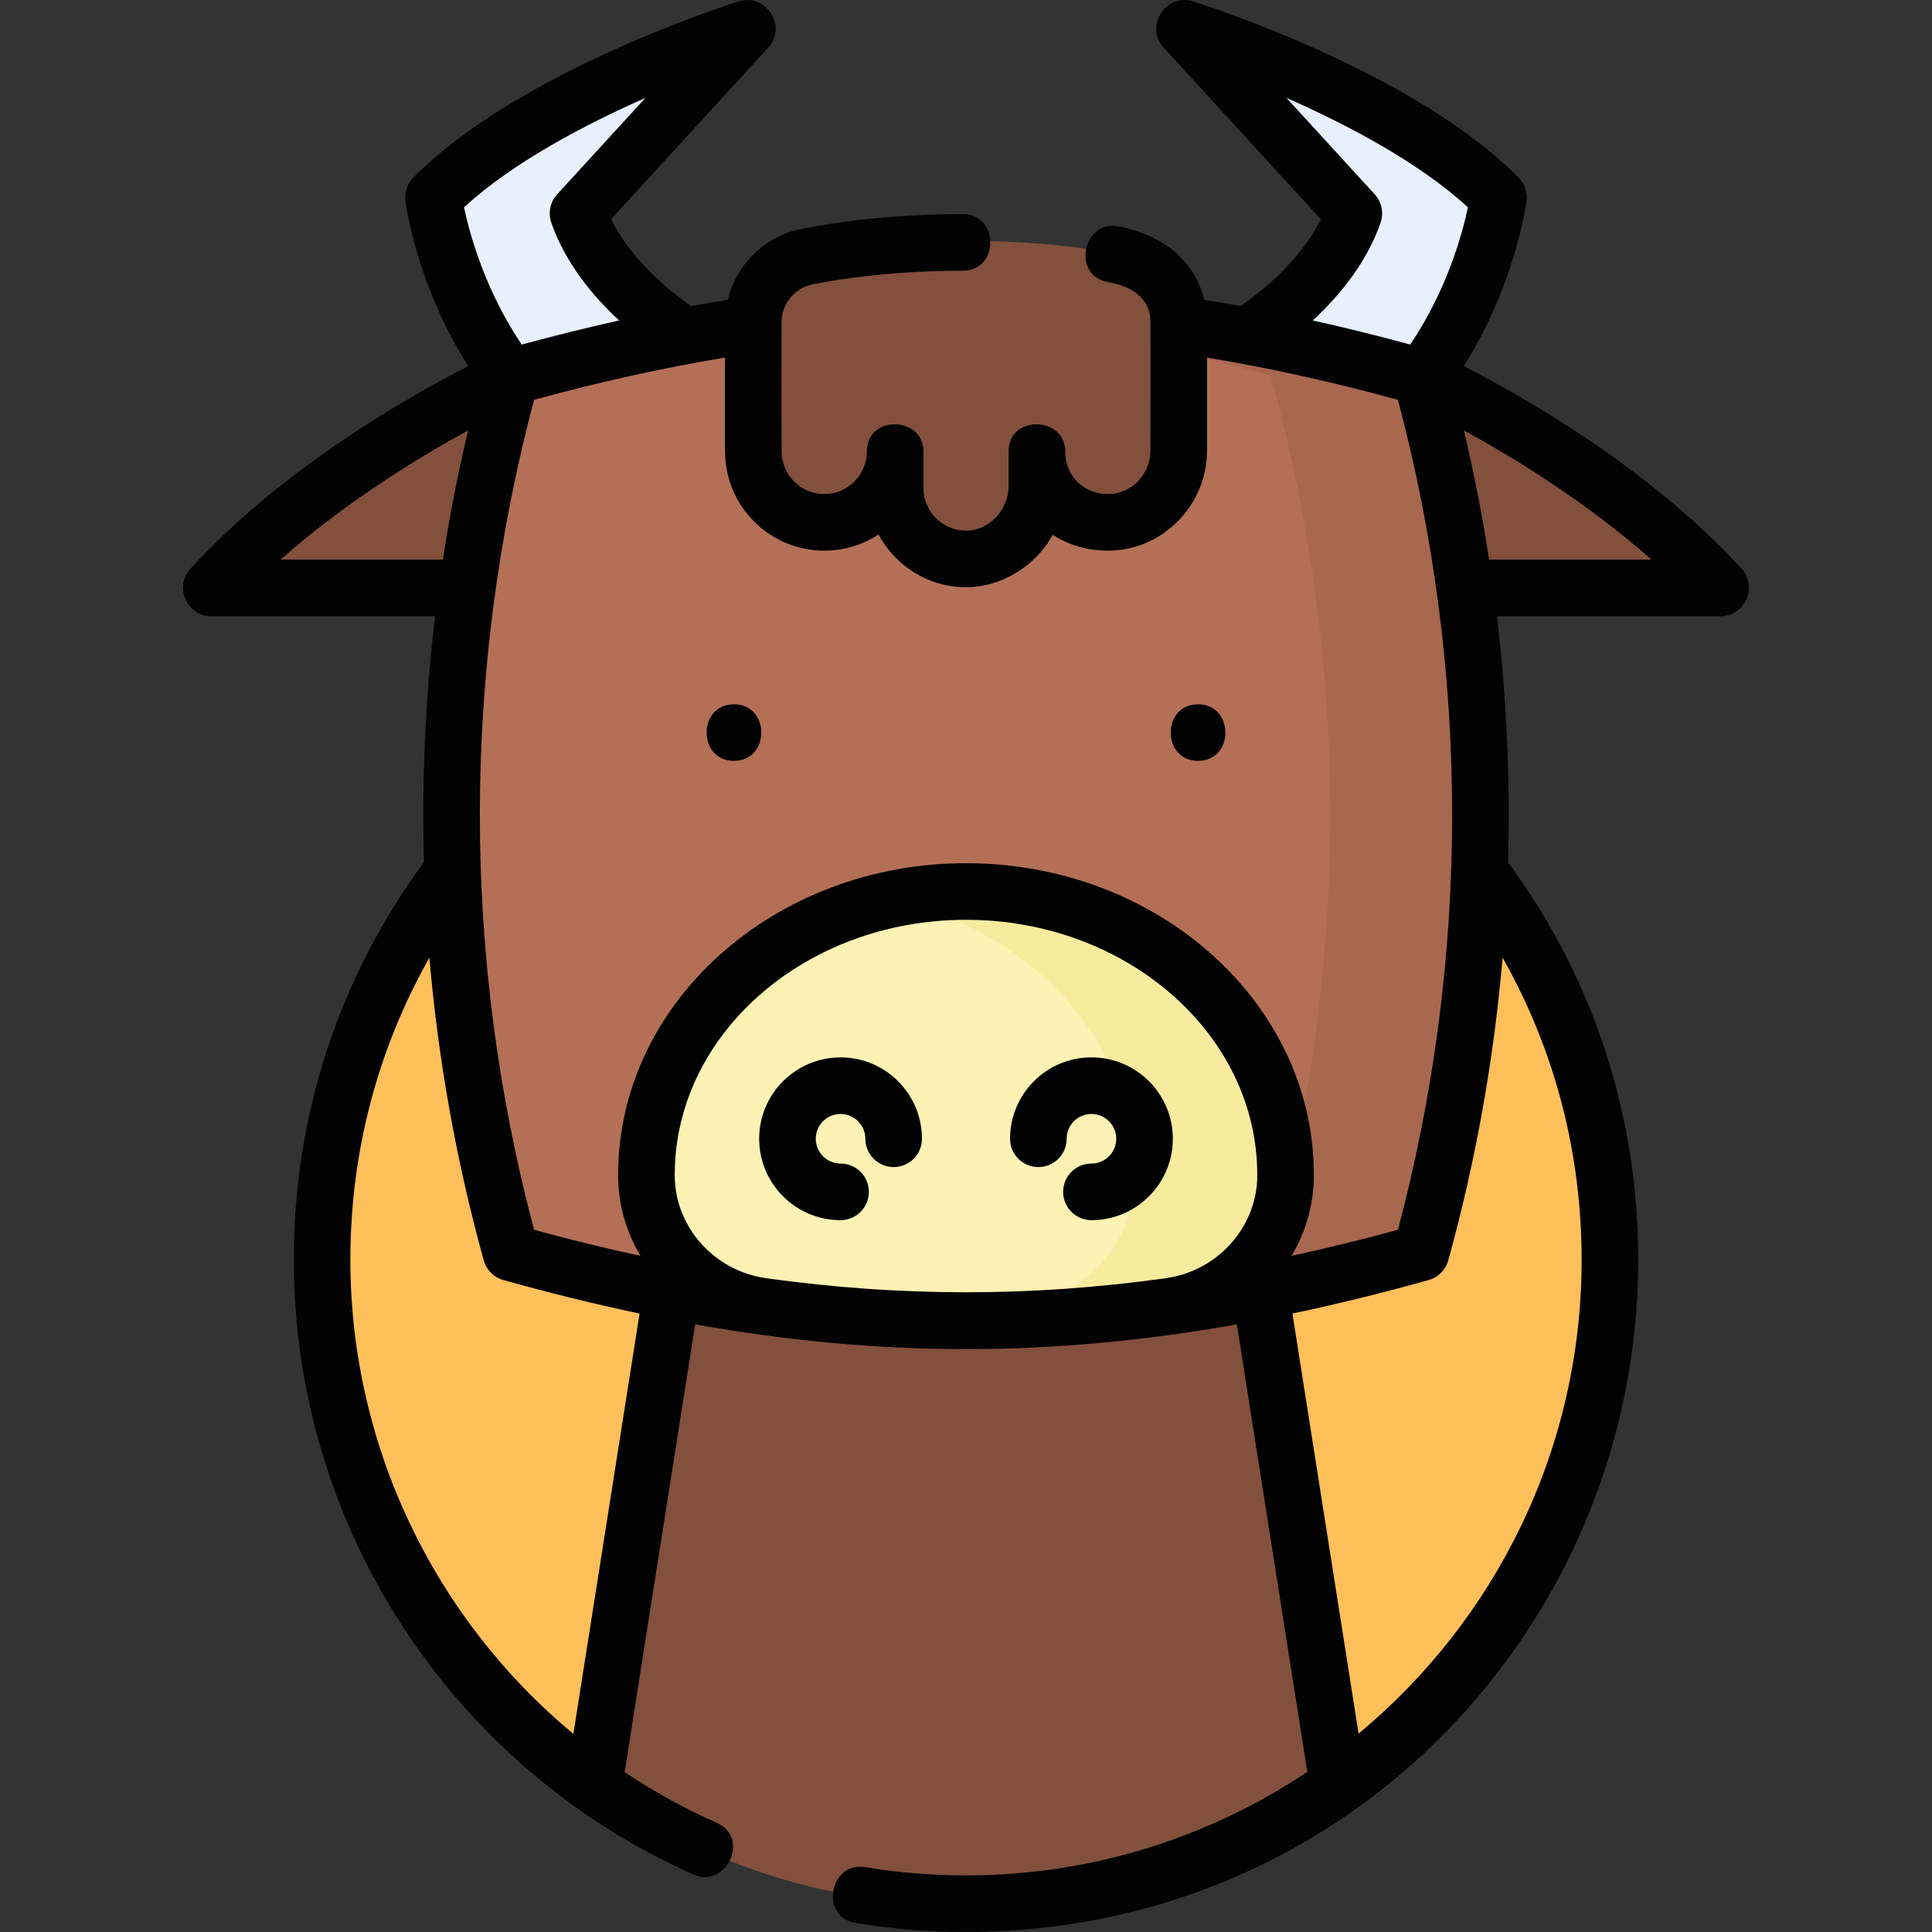 <svg id="Layer_1" enable-background="new 0 0 512 512" height="512" viewBox="0 0 512 512" width="512" xmlns="http://www.w3.org/2000/svg"><rect x="0" y="0" width="512" height="512" fill="#333333" stroke="none"/><g><g><path d="m157.193 473.579c-43.679-30.978-72.185-81.945-72.185-139.571 0-94.436 76.556-170.992 170.992-170.992s170.992 76.556 170.992 170.992c0 57.625-28.506 108.593-72.185 139.571z" fill="#ffbf59"/><path d="m179.176 334.008-21.982 139.569c27.902 19.789 61.995 31.423 98.806 31.423s70.904-11.634 98.806-31.423l-21.982-139.569z" fill="#82503d"/><path d="m193.386 95.759s-31.783-14.795-40.409-39.601l45.005-49.158s-56.527 17.697-83.392 44.918c0 0 4.06 31.6 27.215 55.733z" fill="#e8f0ff"/><path d="m318.581 95.759s31.784-14.795 40.408-39.601l-45.004-49.158s56.527 17.697 83.392 44.918c0 0-4.06 31.6-27.215 55.733z" fill="#e8f0ff"/><path d="m135.177 99.548s-47.953 21.512-79.622 56.059h93.989z" fill="#82503d"/><path d="m376.823 99.548s47.953 21.512 79.622 56.059h-93.989z" fill="#82503d"/><path d="m376.828 332.139c21.037-76.08 21.038-156.494 0-232.573-.008-.008-.017-.015-.024-.022-85.622-23.993-155.986-23.993-241.608 0-.008.008-.017.016-.024.022-21.037 76.08-21.037 156.493 0 232.573.008.007.016.014.022.021 85.623 23.993 155.988 23.993 241.611 0 .008-.008.015-.015.023-.021z" fill="#b37057"/><path d="m376.823 99.548c-50.145-14.053-95.058-19.865-140.864-17.46 32.422 1.702 65.291 7.513 100.784 17.46 21.043 76.09 21.043 156.516 0 232.606-35.492 9.946-68.361 15.757-100.784 17.459 45.806 2.404 90.719-3.406 140.864-17.459 21.044-76.09 21.044-156.516 0-232.606z" fill="#a8674f"/><path d="m256 236.217c-46.866 0-84.856 33.673-84.856 75.212 0 .111 0 .222.001.333.087 17.55 13.362 32.173 30.747 34.579 36.564 5.062 71.655 5.062 108.219 0 17.384-2.406 30.66-17.029 30.747-34.579.001-.111.001-.222.001-.333-.003-41.538-37.994-75.212-84.859-75.212z" fill="#fcf2b4"/><path d="m256 236.217c-6.907 0-13.612.749-20.041 2.129 37.189 7.985 64.817 37.666 64.817 73.082 0 .111 0 .222-.001.333-.087 17.55-13.362 32.173-30.747 34.579-11.471 1.588-22.796 2.677-34.068 3.268 24.657 1.294 49.056.205 74.148-3.268 17.384-2.406 30.66-17.029 30.747-34.579.001-.111.001-.222.001-.333 0-41.537-37.991-75.211-84.856-75.211z" fill="#f7eb9e"/><path d="m312.499 85.101c0-8.471-5.954-15.805-14.26-17.463-9.492-1.895-23.647-3.796-42.239-3.796-18.686 0-32.708 1.848-42.108 3.717-8.359 1.661-14.39 8.968-14.39 17.49v33.853h.017v.255c0 10.202 8.038 18.764 18.236 19.029 11.529.301 19.413-8.239 19.413-18.817v9.223c0 10.551 8.635 19.512 19.185 19.315 10.23-.192 18.465-8.545 18.465-18.822v-9.717c0 10.397 8.428 18.825 18.825 18.825 10.397 0 18.825-8.428 18.825-18.825v-.467h.032z" fill="#82503d"/></g><g fill="#020202"><path d="m461.572 150.741c-24.661-26.903-58.28-45.862-73.673-53.715 13.635-21.551 16.506-42.75 16.633-43.743.294-2.287-.481-4.583-2.101-6.224-27.804-28.173-83.945-45.973-86.322-46.717-7.149-2.239-12.831 6.697-7.772 12.222l41.688 45.536c-4.727 9.681-13.533 17.543-21.186 23.004-3.242-.582-6.466-1.119-9.679-1.625-2.725-11.233-12.099-17.583-22.94-19.51-9.24-1.647-12.286 13.052-2.624 14.769 5.77 1.025 11.29 3.855 11.29 10.654 0 11.346.035 22.694-.017 34.04 0 6.181-4.888 11.337-10.896 11.493-6.593.165-11.679-4.635-11.679-11.282 0-9.385-15-9.813-15 0v9.205c0 6.206-5.156 11.903-11.505 11.777-6.104-.115-11.069-5.177-11.069-11.285v-9.697c0-9.385-15-9.813-15 0 0 6.224-5.063 11.287-11.287 11.287s-11.287-5.063-11.287-11.287c-.109-11.397-.032-22.8-.032-34.198 0-4.888 3.449-9.125 8.2-10.073 8.162-1.63 21.71-3.584 39.905-3.638 9.682-.029 9.591-15-.045-15-19.401.058-33.982 2.168-42.798 3.928-9.74 1.945-17.247 9.455-19.529 18.817-3.224.508-6.46 1.047-9.714 1.631-7.656-5.462-16.466-13.324-21.193-23.008l41.688-45.536c5.056-5.522-.623-14.466-7.772-12.222-2.376.744-58.518 18.543-86.322 46.717-1.62 1.641-2.395 3.937-2.101 6.224.128.993 3 22.2 16.641 43.755-15.404 7.861-49 26.813-73.648 53.702-4.325 4.718-.871 12.568 5.529 12.568h59.352c-2.587 21.633-3.564 43.412-2.949 65.157-22.581 30.708-34.508 67.085-34.508 105.386 0 70.433 41.616 134.391 106.021 162.941 8.454 3.747 15.13-9.701 6.079-13.713-8.605-3.814-16.751-8.338-24.414-13.45l18.69-118.664c24.493 4.362 48.137 6.561 71.773 6.561s47.279-2.199 71.773-6.561l18.679 118.596c-25.904 17.321-57.017 27.437-90.451 27.437-8.993 0-18.013-.737-26.81-2.191-9.258-1.539-12.128 13.199-2.446 14.799 9.603 1.587 19.446 2.392 29.256 2.392 102 0 178.148-82.388 178.148-178.148 0-38.301-11.927-74.677-34.508-105.386.615-21.745-.362-43.524-2.949-65.157h59.352c6.4 0 9.854-7.85 5.529-12.568zm-95.706-91.719c.905-2.604.31-5.495-1.552-7.528l-23.401-25.561c15.96 7.037 35.058 17.033 48.095 29.015-1.394 6.682-5.4 21.711-15.285 36.36-8.821-2.396-17.411-4.521-25.828-6.382 7.409-6.867 14.372-15.554 17.971-25.904zm-147.432 86.907c5.304 0 10.245-1.578 14.379-4.291 4.365 8.148 12.901 13.799 22.695 13.982 9.609.201 18.912-5.512 23.474-13.883 4.426 2.864 9.729 4.332 15.383 4.181 13.978-.364 25.365-12.104 25.503-26.228.012-.17.018-.342.018-.515v-24.403c16.262 2.679 32.909 6.358 50.576 11.178 19.159 72.049 19.159 147.912 0 219.96-9.577 2.612-18.951 4.904-28.181 6.899 3.721-6.263 5.867-13.497 5.905-21.128l.001-.365c0-45.524-41.354-82.561-92.187-82.561s-92.187 37.037-92.187 82.561l.001.368c.037 7.629 2.184 14.863 5.904 21.125-9.23-1.994-18.604-4.286-28.18-6.898-19.159-72.049-19.159-147.912 0-219.96 17.667-4.82 34.315-8.5 50.577-11.178v24.403c0 .234.011.468.033.699.125 14.388 11.869 26.054 26.286 26.054zm-47.393-119.981-23.388 25.546c-1.861 2.033-2.458 4.924-1.552 7.527 3.6 10.353 10.566 19.042 17.978 25.911-8.416 1.861-17.006 3.987-25.827 6.383-9.828-14.582-13.87-29.677-15.284-36.375 13.02-11.961 32.112-21.951 48.073-28.992zm-96.705 122.361c17.344-15.354 36.816-27.189 49.713-34.245-2.68 11.344-4.912 22.767-6.684 34.245zm77.612 311.191c-36.821-30.543-59.097-76.355-59.097-125.649 0-28.458 7.191-55.752 20.943-80.055 2.317 27.014 7.112 53.866 14.396 80.204.7 2.533 2.675 4.514 5.205 5.223 12.327 3.455 24.324 6.402 36.099 8.879zm51.304-120.727c-.076-.013-.149-.032-.225-.043-13.737-1.901-24.146-13.56-24.213-27.114l-.001-.298c0-37.253 34.625-67.561 77.187-67.561s77.187 30.308 77.187 67.561l-.001.295c-.066 13.558-10.476 25.216-24.213 27.117-.077.011-.15.03-.226.043-35.656 4.923-69.84 4.923-105.495 0zm215.896-4.921c0 50.451-23.022 95.624-59.109 125.574l-17.534-111.324c11.775-2.477 23.772-5.424 36.099-8.879 2.53-.709 4.504-2.69 5.205-5.223 7.284-26.338 12.079-53.189 14.396-80.204 13.752 24.304 20.943 51.598 20.943 80.056zm-24.513-185.543c-1.773-11.481-4.005-22.907-6.687-34.254 12.891 7.047 32.358 18.875 49.719 34.254z"/><path d="m194.501 186.64c-9.652 0-9.668 15 0 15 9.652 0 9.668-15 0-15z"/><path d="m317.499 201.64c9.652 0 9.668-15 0-15-9.652 0-9.668 15 0 15z"/><path d="m222.757 280.215c-11.895 0-21.571 9.677-21.571 21.571 0 11.895 9.677 21.571 21.571 21.571 4.142 0 7.5-3.358 7.5-7.5s-3.358-7.5-7.5-7.5c-3.624 0-6.571-2.948-6.571-6.571s2.948-6.571 6.571-6.571 6.571 2.948 6.571 6.571c0 4.142 3.358 7.5 7.5 7.5s7.5-3.358 7.5-7.5c0-11.894-9.677-21.571-21.571-21.571z"/><path d="m310.814 301.786c0-11.894-9.677-21.571-21.571-21.571s-21.571 9.677-21.571 21.571c0 4.142 3.358 7.5 7.5 7.5s7.5-3.358 7.5-7.5c0-3.623 2.948-6.571 6.571-6.571s6.571 2.948 6.571 6.571c0 3.624-2.948 6.571-6.571 6.571-4.142 0-7.5 3.358-7.5 7.5s3.358 7.5 7.5 7.5c11.895 0 21.571-9.676 21.571-21.571z"/></g></g></svg>
